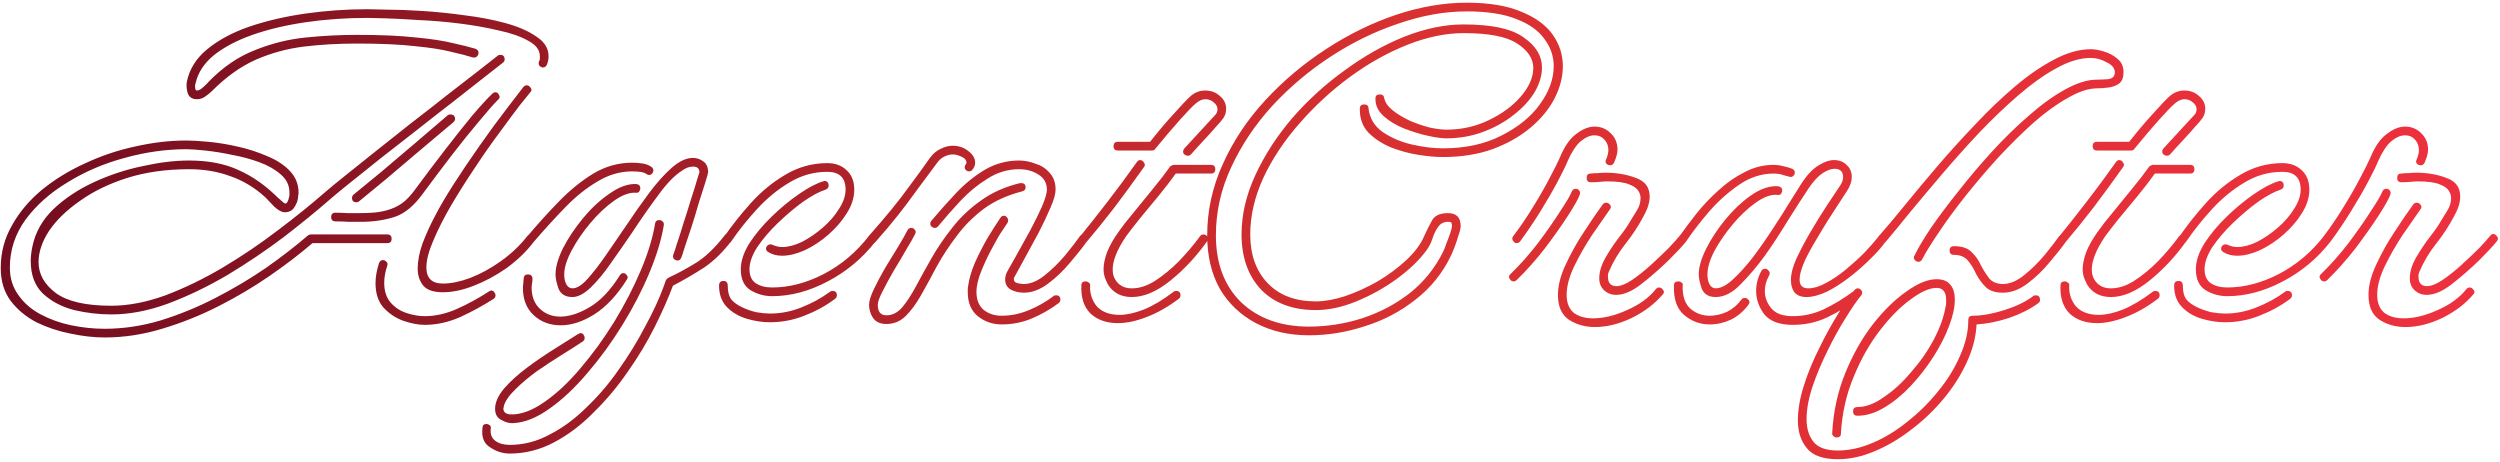 <svg width="736" height="136" viewBox="0 0 736 136" fill="none" xmlns="http://www.w3.org/2000/svg">
<path d="M57.944 29.208C56.579 29.208 55.683 28.611 55.256 27.416C54.915 26.221 54.829 25.112 55 24.088C55.768 20.333 57.773 17.133 61.016 14.488C64.344 11.757 68.483 9.539 73.432 7.832C78.467 6.125 83.971 4.845 89.944 3.992C95.917 3.139 102.019 2.712 108.248 2.712C109.101 2.712 110.979 2.755 113.88 2.84C116.781 2.84 120.237 2.968 124.248 3.224C128.344 3.48 132.525 3.907 136.792 4.504C141.059 5.016 145.069 5.784 148.824 6.808C152.579 7.832 155.608 9.155 157.912 10.776C160.301 12.312 161.496 14.232 161.496 16.536C161.496 17.475 161.325 18.328 160.984 19.096C160.728 19.608 160.344 19.864 159.832 19.864C159.491 19.864 159.149 19.693 158.808 19.352C158.552 19.011 158.509 18.584 158.68 18.072C158.851 17.816 158.936 17.56 158.936 17.304C158.936 17.048 158.936 16.792 158.936 16.536C158.936 14.744 157.827 13.251 155.608 12.056C153.389 10.776 150.488 9.752 146.904 8.984C143.32 8.131 139.48 7.448 135.384 6.936C131.288 6.424 127.32 6.083 123.48 5.912C119.64 5.656 116.312 5.485 113.496 5.4C110.765 5.315 109.016 5.272 108.248 5.272C101.848 5.272 95.747 5.699 89.944 6.552C84.141 7.405 78.936 8.643 74.328 10.264C69.72 11.885 65.923 13.891 62.936 16.28C60.035 18.669 58.243 21.443 57.56 24.6C57.56 24.685 57.517 24.813 57.432 24.984C57.432 25.155 57.432 25.325 57.432 25.496C57.432 26.264 57.603 26.648 57.944 26.648C58.541 26.648 59.181 26.307 59.864 25.624C60.632 24.941 61.187 24.387 61.528 23.96C65.709 19.693 70.232 16.621 75.096 14.744C79.96 12.781 84.952 11.544 90.072 11.032C95.192 10.52 100.184 10.264 105.048 10.264C112.131 10.264 117.933 10.52 122.456 11.032C126.979 11.459 130.605 12.013 133.336 12.696C136.067 13.293 138.285 13.848 139.992 14.36C140.589 14.616 140.888 15 140.888 15.512C140.888 15.939 140.717 16.323 140.376 16.664C140.035 16.92 139.651 17.005 139.224 16.92C137.603 16.408 135.469 15.853 132.824 15.256C130.179 14.573 126.637 14.019 122.2 13.592C117.763 13.08 112.045 12.824 105.048 12.824C99.587 12.824 94.381 13.123 89.432 13.72C84.568 14.317 79.875 15.597 75.352 17.56C70.915 19.523 66.605 22.595 62.424 26.776C61.827 27.373 61.144 27.928 60.376 28.44C59.693 28.952 58.883 29.208 57.944 29.208ZM30.808 99.352C27.651 99.352 24.28 98.968 20.696 98.2C17.197 97.517 13.869 96.408 10.712 94.872C7.64 93.251 5.123 91.16 3.16 88.6C1.197 85.955 0.216 82.712 0.216 78.872C0.216 74.349 1.325 70.168 3.544 66.328C5.677 62.488 8.579 59.032 12.248 55.96C16.003 52.888 20.227 50.285 24.92 48.152C29.613 45.933 34.52 44.269 39.64 43.16C44.845 41.965 49.923 41.368 54.872 41.368C56.493 41.368 58.669 41.496 61.4 41.752C64.131 42.008 66.989 42.477 69.976 43.16C73.048 43.843 75.949 44.781 78.68 45.976C81.411 47.085 83.629 48.536 85.336 50.328C87.043 52.12 87.896 54.253 87.896 56.728C87.896 57.069 87.853 57.411 87.768 57.752C87.768 58.008 87.725 58.349 87.64 58.776C87.555 59.373 87.213 60.141 86.616 61.08C86.019 62.019 85.08 62.488 83.8 62.488C82.947 62.488 81.923 61.933 80.728 60.824C79.619 59.629 78.765 58.733 78.168 58.136C75.011 55.235 71.555 53.144 67.8 51.864C64.131 50.499 60.077 49.816 55.64 49.816C48.984 49.816 42.925 50.669 37.464 52.376C32.088 54.083 27.437 56.344 23.512 59.16C19.587 61.891 16.557 64.835 14.424 67.992C12.376 71.149 11.352 74.221 11.352 77.208C11.352 80.707 13.059 83.736 16.472 86.296C19.885 88.771 25.304 90.008 32.728 90.008C37.763 90.008 43.096 88.984 48.728 86.936C54.36 84.803 59.992 82.072 65.624 78.744C71.341 75.331 76.76 71.661 81.88 67.736C87.085 63.811 91.736 60.056 95.832 56.472C97.112 55.363 99.032 53.784 101.592 51.736C104.237 49.603 107.224 47.213 110.552 44.568C113.965 41.837 117.464 39.064 121.048 36.248C124.717 33.432 128.216 30.701 131.544 28.056C134.957 25.411 137.987 23.064 140.632 21.016C143.277 18.968 145.24 17.432 146.52 16.408C146.691 16.237 146.947 16.152 147.288 16.152C148.141 16.152 148.568 16.621 148.568 17.56C148.568 17.901 148.397 18.2 148.056 18.456C146.776 19.48 144.813 21.016 142.168 23.064C139.608 25.112 136.621 27.459 133.208 30.104C129.88 32.664 126.381 35.395 122.712 38.296C119.128 41.112 115.629 43.843 112.216 46.488C108.888 49.133 105.901 51.523 103.256 53.656C100.696 55.704 98.776 57.283 97.496 58.392C93.4 61.976 88.749 65.773 83.544 69.784C78.339 73.709 72.835 77.421 67.032 80.92C61.229 84.333 55.384 87.149 49.496 89.368C43.693 91.501 38.104 92.568 32.728 92.568C29.144 92.568 25.517 92.141 21.848 91.288C18.179 90.349 15.107 88.728 12.632 86.424C10.243 84.12 9.048 80.92 9.048 76.824C9.048 76.141 9.091 75.459 9.176 74.776C9.261 74.008 9.389 73.24 9.56 72.472C10.413 68.376 12.461 64.749 15.704 61.592C19.032 58.435 23 55.789 27.608 53.656C32.216 51.523 36.995 49.944 41.944 48.92C46.893 47.811 51.459 47.256 55.64 47.256C61.357 47.256 66.221 48.195 70.232 50.072C74.328 51.864 78.253 54.637 82.008 58.392C82.264 58.563 82.563 58.819 82.904 59.16C83.245 59.501 83.587 59.757 83.928 59.928C84.44 59.928 84.824 59.331 85.08 58.136C85.165 57.88 85.208 57.624 85.208 57.368C85.208 57.112 85.208 56.856 85.208 56.6C85.208 54.552 84.355 52.803 82.648 51.352C81.027 49.901 78.936 48.707 76.376 47.768C73.816 46.829 71.128 46.104 68.312 45.592C65.496 44.995 62.851 44.568 60.376 44.312C57.987 44.056 56.152 43.928 54.872 43.928C48.899 43.928 42.84 44.781 36.696 46.488C30.637 48.109 25.048 50.499 19.928 53.656C14.808 56.728 10.669 60.397 7.512 64.664C4.44 68.931 2.904 73.624 2.904 78.744C2.904 81.901 3.757 84.632 5.464 86.936C7.085 89.24 9.261 91.117 11.992 92.568C14.723 94.019 17.709 95.085 20.952 95.768C24.28 96.451 27.565 96.792 30.808 96.792C36.269 96.792 41.731 95.981 47.192 94.36C52.739 92.653 58.157 90.435 63.448 87.704C68.739 84.973 73.688 82.029 78.296 78.872C82.904 75.629 87.043 72.429 90.712 69.272C90.712 69.272 90.797 69.229 90.968 69.144C91.224 69.059 91.395 69.016 91.48 69.016H114.008C114.861 69.016 115.288 69.443 115.288 70.296C115.288 71.149 114.861 71.576 114.008 71.576H91.992C88.323 74.733 84.141 77.933 79.448 81.176C74.755 84.419 69.72 87.405 64.344 90.136C58.968 92.867 53.421 95.085 47.704 96.792C42.072 98.499 36.44 99.352 30.808 99.352ZM130.392 86.04C127.661 86.04 125.741 85.4 124.632 84.12C123.523 82.755 122.968 81.091 122.968 79.128C122.968 76.824 123.437 74.349 124.376 71.704C125.4 69.059 126.509 66.584 127.704 64.28C128.899 61.976 129.837 60.269 130.52 59.16C132.227 56.259 134.403 52.845 137.048 48.92C139.693 44.995 142.509 40.984 145.496 36.888C148.568 32.792 151.427 29.037 154.072 25.624C154.328 25.283 154.669 25.112 155.096 25.112C155.523 25.112 155.907 25.368 156.248 25.88C156.589 26.307 156.547 26.733 156.12 27.16C155.693 27.672 154.627 28.995 152.92 31.128C151.299 33.261 149.336 35.907 147.032 39.064C144.728 42.136 142.339 45.549 139.864 49.304C137.389 52.973 135.043 56.685 132.824 60.44C130.691 64.109 128.941 67.565 127.576 70.808C126.211 73.965 125.528 76.611 125.528 78.744C125.528 81.901 127.149 83.48 130.392 83.48C132.781 83.48 135.469 82.925 138.456 81.816C141.528 80.621 144.557 78.957 147.544 76.824C150.531 74.691 153.091 72.259 155.224 69.528C155.48 69.187 155.821 69.016 156.248 69.016C156.675 69.016 157.016 69.272 157.272 69.784C157.613 70.296 157.571 70.765 157.144 71.192C155.011 74.008 152.365 76.568 149.208 78.872C146.051 81.091 142.808 82.84 139.48 84.12C136.237 85.4 133.208 86.04 130.392 86.04ZM106.328 65.304C105.133 65.304 103.896 65.304 102.616 65.304C101.421 65.219 100.141 65.176 98.776 65.176C97.923 65.176 97.496 64.749 97.496 63.896C97.496 63.043 97.923 62.616 98.776 62.616C99.885 62.616 101.037 62.659 102.232 62.744C103.427 62.744 104.621 62.744 105.816 62.744C107.096 62.744 108.376 62.701 109.656 62.616C111.021 62.531 112.344 62.317 113.624 61.976C115.331 61.549 116.867 60.867 118.232 59.928C119.597 58.989 121.005 57.496 122.456 55.448C125.357 51.523 128.259 47.683 131.16 43.928C134.061 40.173 136.707 36.845 139.096 33.944C141.571 31.043 143.533 28.909 144.984 27.544C145.24 27.288 145.539 27.16 145.88 27.16C146.307 27.16 146.648 27.416 146.904 27.928C147.245 28.44 147.16 28.909 146.648 29.336C145.283 30.701 143.405 32.835 141.016 35.736C138.627 38.552 135.981 41.837 133.08 45.592C130.264 49.261 127.405 53.059 124.504 56.984C121.859 60.653 119.043 62.957 116.056 63.896C113.069 64.835 109.827 65.304 106.328 65.304ZM104.92 59.544C104.067 59.544 103.64 59.117 103.64 58.264C103.64 57.837 103.811 57.496 104.152 57.24C106.115 55.619 108.717 53.485 111.96 50.84C115.203 48.109 118.573 45.251 122.072 42.264C125.656 39.192 128.899 36.419 131.8 33.944C131.971 33.773 132.227 33.688 132.568 33.688C133.507 33.688 133.976 34.157 133.976 35.096C133.976 35.352 133.805 35.651 133.464 35.992C130.563 38.467 127.32 41.197 123.736 44.184C120.237 47.171 116.867 50.029 113.624 52.76C110.381 55.405 107.736 57.581 105.688 59.288C105.517 59.459 105.261 59.544 104.92 59.544ZM125.016 95.64C123.224 95.64 121.176 95.256 118.872 94.488C116.653 93.72 114.691 92.44 112.984 90.648C111.363 88.856 110.552 86.424 110.552 83.352C110.552 82.413 110.637 81.475 110.808 80.536C110.979 79.597 111.235 78.573 111.576 77.464C111.832 76.867 112.216 76.568 112.728 76.568C113.155 76.568 113.496 76.739 113.752 77.08C114.093 77.336 114.179 77.72 114.008 78.232C113.411 80.024 113.112 81.688 113.112 83.224C113.112 85.699 113.752 87.661 115.032 89.112C116.312 90.563 117.891 91.587 119.768 92.184C121.645 92.781 123.395 93.08 125.016 93.08C128.173 93.08 131.373 92.355 134.616 90.904C137.859 89.453 140.973 87.747 143.96 85.784C144.301 85.613 144.515 85.528 144.6 85.528C145.027 85.528 145.325 85.699 145.496 86.04C145.752 86.296 145.88 86.595 145.88 86.936C145.88 87.363 145.709 87.704 145.368 87.96C142.296 89.923 139.011 91.715 135.512 93.336C132.013 94.872 128.515 95.64 125.016 95.64ZM168.538 87.448C166.49 87.448 165.125 86.637 164.442 85.016C163.845 83.309 163.546 81.901 163.546 80.792C163.546 78.659 164.271 76.099 165.722 73.112C167.258 70.125 169.221 67.181 171.61 64.28C173.999 61.379 176.559 58.989 179.29 57.112C182.021 55.149 184.581 54.168 186.97 54.168C187.994 54.168 188.506 54.595 188.506 55.448C188.506 55.789 188.378 56.131 188.122 56.472C187.866 56.728 187.525 56.813 187.098 56.728C185.221 56.643 183.087 57.453 180.698 59.16C178.309 60.867 176.005 63.043 173.786 65.688C171.567 68.333 169.733 71.021 168.282 73.752C166.831 76.483 166.106 78.829 166.106 80.792C166.106 81.987 166.319 82.968 166.746 83.736C167.173 84.504 167.77 84.888 168.538 84.888C169.818 84.888 171.269 83.992 172.89 82.2C174.511 80.408 176.303 78.104 178.266 75.288C180.229 72.387 182.277 69.4 184.41 66.328C186.629 63 188.847 59.843 191.066 56.856C193.37 53.784 195.589 51.309 197.722 49.432C199.941 47.469 202.031 46.488 203.994 46.488C205.103 46.488 206.127 46.829 207.066 47.512C208.005 48.195 208.474 49.261 208.474 50.712C208.474 50.883 208.218 51.821 207.706 53.528C207.194 55.149 206.554 57.155 205.786 59.544C205.103 61.933 204.378 64.323 203.61 66.712C202.842 69.016 202.159 71.064 201.562 72.856C201.05 74.563 200.709 75.587 200.538 75.928C200.282 76.44 199.941 76.696 199.514 76.696C199.087 76.696 198.703 76.525 198.362 76.184C198.106 75.843 198.063 75.416 198.234 74.904C198.405 74.563 198.746 73.539 199.258 71.832C199.855 70.125 200.495 68.12 201.178 65.816C201.946 63.512 202.671 61.208 203.354 58.904C204.122 56.6 204.719 54.68 205.146 53.144C205.658 51.608 205.914 50.797 205.914 50.712C205.914 49.603 205.274 49.048 203.994 49.048C202.885 49.048 201.775 49.475 200.666 50.328C198.533 51.693 196.229 54.083 193.754 57.496C191.279 60.824 188.805 64.365 186.33 68.12C184.197 71.277 182.063 74.349 179.93 77.336C177.882 80.323 175.877 82.755 173.914 84.632C171.951 86.509 170.159 87.448 168.538 87.448ZM155.866 71.832C155.439 71.832 155.098 71.661 154.842 71.32C154.586 70.893 154.629 70.424 154.97 69.912C158.127 66.157 161.327 62.616 164.57 59.288C167.813 55.96 171.183 53.229 174.682 51.096C178.266 48.963 182.063 47.896 186.074 47.896C187.269 47.896 188.335 47.981 189.274 48.152C190.298 48.323 191.151 48.664 191.834 49.176C192.175 49.432 192.346 49.773 192.346 50.2C192.346 50.627 192.133 51.011 191.706 51.352C191.279 51.608 190.81 51.565 190.298 51.224C189.701 50.712 188.293 50.456 186.074 50.456C182.575 50.456 179.205 51.437 175.962 53.4C172.719 55.277 169.562 57.795 166.49 60.952C163.418 64.109 160.303 67.523 157.146 71.192C156.805 71.619 156.378 71.832 155.866 71.832ZM151.13 124.568C150.021 124.653 148.869 124.355 147.674 123.672C146.394 123.075 145.754 121.965 145.754 120.344C145.754 118.467 146.65 116.461 148.442 114.328C150.234 112.28 152.495 110.232 155.226 108.184C157.871 106.221 160.559 104.387 163.29 102.68C166.021 100.973 168.325 99.523 170.202 98.328C170.543 98.157 170.757 98.072 170.842 98.072C171.269 98.072 171.567 98.2 171.738 98.456C171.994 98.797 172.122 99.139 172.122 99.48C172.122 99.907 171.951 100.248 171.61 100.504C170.074 101.528 168.069 102.808 165.594 104.344C163.119 105.88 160.645 107.501 158.17 109.208C155.695 111 153.562 112.792 151.77 114.584C149.893 116.376 148.741 118.04 148.314 119.576C148.314 119.661 148.314 119.747 148.314 119.832C148.229 120.003 148.186 120.131 148.186 120.216C148.186 121.411 148.997 122.008 150.618 122.008C153.605 122.008 156.847 120.771 160.346 118.296C163.93 115.821 167.471 112.493 170.97 108.312C174.469 104.216 177.754 99.693 180.826 94.744C183.898 89.709 186.501 84.675 188.634 79.64C190.767 74.605 192.175 69.997 192.858 65.816C192.943 65.133 193.37 64.792 194.138 64.792C194.479 64.792 194.778 64.92 195.034 65.176C195.375 65.432 195.503 65.816 195.418 66.328C194.735 70.509 193.327 75.16 191.194 80.28C189.061 85.4 186.415 90.52 183.258 95.64C180.101 100.76 176.687 105.453 173.018 109.72C169.349 114.072 165.637 117.571 161.882 120.216C158.127 122.947 154.543 124.397 151.13 124.568ZM150.106 133.528C148.058 133.528 146.138 132.931 144.346 131.736C142.469 130.627 141.701 128.707 142.042 125.976C142.042 125.208 142.426 124.824 143.194 124.824C143.535 124.824 143.877 124.952 144.218 125.208C144.474 125.464 144.559 125.805 144.474 126.232C144.303 127.853 144.773 129.048 145.882 129.816C146.906 130.584 148.314 130.968 150.106 130.968C154.202 130.968 158.127 129.944 161.882 127.896C165.722 125.933 169.349 123.245 172.762 119.832C176.261 116.504 179.418 112.792 182.234 108.696C185.135 104.6 187.695 100.419 189.914 96.152C192.218 91.971 194.053 88.003 195.418 84.248C195.759 83.309 195.973 82.712 196.058 82.456C196.229 82.115 196.783 81.731 197.722 81.304C199.599 80.451 201.946 79.171 204.762 77.464C207.578 75.757 210.479 72.984 213.466 69.144C213.722 68.803 214.063 68.632 214.49 68.632C214.917 68.632 215.258 68.888 215.514 69.4C215.855 69.827 215.855 70.253 215.514 70.68C212.954 74.093 210.223 76.781 207.322 78.744C204.421 80.621 201.349 82.413 198.106 84.12C196.741 87.789 194.949 91.843 192.73 96.28C190.511 100.717 187.866 105.112 184.794 109.464C181.807 113.816 178.479 117.784 174.81 121.368C171.226 125.037 167.343 127.981 163.162 130.2C158.981 132.419 154.629 133.528 150.106 133.528ZM165.082 95.768C161.925 95.768 159.279 94.787 157.146 92.824C155.013 90.861 153.946 88.173 153.946 84.76C153.946 84.333 153.989 83.864 154.074 83.352C154.074 82.84 154.117 82.328 154.202 81.816C154.287 81.133 154.671 80.792 155.354 80.792C156.293 80.792 156.762 81.219 156.762 82.072C156.762 82.499 156.719 82.968 156.634 83.48C156.549 83.907 156.506 84.291 156.506 84.632C156.506 87.277 157.317 89.368 158.938 90.904C160.559 92.44 162.565 93.208 164.954 93.208C167.599 93.208 170.501 92.269 173.658 90.392C176.815 88.515 179.759 85.4 182.49 81.048C182.746 80.621 183.087 80.408 183.514 80.408C183.941 80.408 184.282 80.621 184.538 81.048C184.879 81.389 184.879 81.816 184.538 82.328C181.637 86.936 178.437 90.349 174.938 92.568C171.525 94.701 168.239 95.768 165.082 95.768ZM230.25 75.288C228.714 75.288 227.391 74.947 226.282 74.264C225.77 74.008 225.514 73.667 225.514 73.24C225.514 72.813 225.685 72.472 226.026 72.216C226.453 71.875 226.922 71.832 227.434 72.088C228.458 72.515 229.397 72.728 230.25 72.728C232.042 72.728 234.005 72.216 236.138 71.192C238.271 70.083 240.319 68.675 242.282 66.968C244.245 65.261 245.823 63.427 247.018 61.464C248.298 59.501 248.938 57.624 248.938 55.832C248.938 52.333 247.146 50.584 243.562 50.584C239.551 50.584 235.797 51.651 232.298 53.784C228.885 55.832 225.727 58.435 222.826 61.592C220.01 64.664 217.493 67.821 215.274 71.064C215.018 71.491 214.677 71.704 214.25 71.704C213.823 71.704 213.482 71.491 213.226 71.064C212.885 70.637 212.885 70.168 213.226 69.656C215.445 66.413 218.047 63.128 221.034 59.8C224.021 56.472 227.391 53.699 231.146 51.48C234.986 49.176 239.125 48.024 243.562 48.024C245.866 48.024 247.743 48.707 249.194 50.072C250.73 51.437 251.498 53.357 251.498 55.832C251.498 58.136 250.773 60.44 249.322 62.744C247.957 64.963 246.165 67.053 243.946 69.016C241.813 70.893 239.509 72.429 237.034 73.624C234.559 74.733 232.298 75.288 230.25 75.288ZM227.306 87.192C225.002 87.192 222.869 86.595 220.906 85.4C219.029 84.205 218.09 82.157 218.09 79.256C218.09 76.867 218.943 74.307 220.65 71.576C222.442 68.845 224.618 66.243 227.178 63.768C229.823 61.208 232.511 58.989 235.242 57.112C237.973 55.235 240.319 53.997 242.282 53.4C242.367 53.4 242.41 53.4 242.41 53.4C242.495 53.315 242.581 53.272 242.666 53.272C243.519 53.272 243.946 53.741 243.946 54.68C243.946 55.192 243.647 55.576 243.05 55.832C241.173 56.429 238.954 57.624 236.394 59.416C233.919 61.208 231.445 63.299 228.97 65.688C226.581 67.992 224.575 70.339 222.954 72.728C221.418 75.117 220.65 77.293 220.65 79.256C220.65 81.133 221.247 82.499 222.442 83.352C223.722 84.205 225.343 84.632 227.306 84.632C232.341 84.632 237.418 83.309 242.538 80.664C247.743 77.933 252.181 74.179 255.85 69.4C256.106 69.059 256.405 68.888 256.746 68.888C257.258 68.888 257.642 69.144 257.898 69.656C258.239 70.083 258.197 70.552 257.77 71.064C253.93 76.013 249.237 79.939 243.69 82.84C238.229 85.741 232.767 87.192 227.306 87.192ZM226.666 94.872C224.447 94.872 222.186 94.531 219.882 93.848C217.578 93.165 215.658 92.056 214.122 90.52C212.501 88.899 211.69 86.765 211.69 84.12C211.69 83.181 212.117 82.712 212.97 82.712C213.823 82.712 214.25 83.181 214.25 84.12C214.25 85.741 214.549 87.021 215.146 87.96C215.829 88.899 216.981 89.752 218.602 90.52C219.882 91.117 221.247 91.587 222.698 91.928C224.234 92.184 225.557 92.312 226.666 92.312C229.823 92.312 232.895 91.715 235.882 90.52C238.954 89.325 241.77 87.789 244.33 85.912C244.501 85.741 244.757 85.656 245.098 85.656C245.951 85.656 246.378 86.083 246.378 86.936C246.378 87.363 246.207 87.704 245.866 87.96C243.135 90.008 240.106 91.672 236.778 92.952C233.535 94.232 230.165 94.872 226.666 94.872ZM256.75 71.704C256.323 71.704 255.982 71.448 255.726 70.936C255.385 70.424 255.385 69.955 255.726 69.528C258.371 66.541 260.633 63.896 262.51 61.592C264.473 59.203 266.307 56.813 268.014 54.424C269.806 52.035 271.726 49.389 273.774 46.488C274.713 45.208 275.779 44.312 276.974 43.8C278.169 43.203 279.321 42.904 280.43 42.904C282.222 42.904 283.758 43.416 285.038 44.44C286.403 45.464 287.086 46.616 287.086 47.896C287.086 48.664 286.787 49.389 286.19 50.072C285.934 50.328 285.635 50.456 285.294 50.456C284.867 50.456 284.483 50.243 284.142 49.816C283.886 49.304 283.971 48.792 284.398 48.28C284.483 48.195 284.526 48.024 284.526 47.768C284.526 47.512 284.398 47.213 284.142 46.872C283.886 46.531 283.289 46.189 282.35 45.848C281.753 45.592 281.113 45.464 280.43 45.464C279.662 45.464 278.851 45.677 277.998 46.104C277.23 46.445 276.505 47.085 275.822 48.024C273.689 50.925 271.726 53.571 269.934 55.96C268.227 58.349 266.435 60.739 264.558 63.128C262.681 65.517 260.419 68.205 257.774 71.192C257.518 71.533 257.177 71.704 256.75 71.704ZM301.422 86.168C300.057 86.168 298.777 85.869 297.582 85.272C296.473 84.589 295.918 83.608 295.918 82.328C295.918 81.475 296.131 80.664 296.558 79.896C297.155 78.787 298.094 77.123 299.374 74.904C300.654 72.6 301.977 70.211 303.342 67.736C304.707 65.176 305.859 62.829 306.798 60.696C307.737 58.477 308.206 56.856 308.206 55.832C308.206 53.869 307.353 52.376 305.646 51.352C304.025 50.328 302.147 49.816 300.014 49.816C296.686 49.816 293.571 50.755 290.67 52.632C287.769 54.424 285.123 56.6 282.734 59.16C280.345 61.72 278.169 64.195 276.206 66.584C275.95 66.925 275.609 67.096 275.182 67.096C274.755 67.096 274.371 66.883 274.03 66.456C273.774 65.944 273.817 65.475 274.158 65.048C276.377 62.403 278.766 59.715 281.326 56.984C283.886 54.253 286.702 51.949 289.774 50.072C292.931 48.195 296.345 47.256 300.014 47.256C301.55 47.256 303.129 47.555 304.75 48.152C306.457 48.664 307.865 49.56 308.974 50.84C310.169 52.12 310.766 53.784 310.766 55.832C310.766 57.112 310.254 58.904 309.23 61.208C308.291 63.427 307.139 65.859 305.774 68.504C304.409 71.064 303.086 73.496 301.806 75.8C300.526 78.104 299.545 79.896 298.862 81.176C298.606 81.517 298.478 81.859 298.478 82.2C298.478 82.797 298.819 83.181 299.502 83.352C300.185 83.523 300.825 83.608 301.422 83.608C303.385 83.608 305.433 82.755 307.566 81.048C309.699 79.341 311.705 77.379 313.582 75.16C315.459 72.856 316.91 70.979 317.934 69.528C318.19 69.187 318.489 69.016 318.83 69.016C319.257 69.016 319.641 69.229 319.982 69.656C320.409 70.083 320.409 70.552 319.982 71.064C318.787 72.771 317.166 74.819 315.118 77.208C313.155 79.597 310.979 81.688 308.59 83.48C306.201 85.272 303.811 86.168 301.422 86.168ZM260.974 95.384C259.182 95.384 257.859 94.787 257.006 93.592C256.238 92.397 255.854 91.117 255.854 89.752C255.854 88.643 256.323 87.107 257.262 85.144C258.201 83.181 259.31 81.091 260.59 78.872C261.955 76.653 263.235 74.563 264.43 72.6C265.625 70.637 266.521 69.059 267.118 67.864C267.374 67.352 267.758 67.096 268.27 67.096C268.697 67.096 269.038 67.267 269.294 67.608C269.635 67.949 269.678 68.376 269.422 68.888C268.91 69.912 268.057 71.405 266.862 73.368C265.753 75.331 264.515 77.421 263.15 79.64C261.87 81.859 260.761 83.907 259.822 85.784C258.883 87.576 258.414 88.899 258.414 89.752C258.414 91.8 259.267 92.824 260.974 92.824C262.681 92.824 264.217 92.056 265.582 90.52C266.947 88.899 268.313 86.808 269.678 84.248C271.043 81.688 272.579 78.915 274.286 75.928C275.993 72.941 277.998 69.997 280.302 67.096C282.606 64.109 285.379 61.464 288.622 59.16C291.865 56.771 295.747 55.021 300.27 53.912H300.654C301.507 53.912 301.934 54.339 301.934 55.192C301.934 55.789 301.593 56.173 300.91 56.344C296.558 57.453 292.803 59.16 289.646 61.464C286.574 63.768 283.929 66.413 281.71 69.4C279.491 72.301 277.529 75.288 275.822 78.36C274.201 81.432 272.665 84.248 271.214 86.808C269.763 89.368 268.227 91.459 266.606 93.08C264.985 94.616 263.107 95.384 260.974 95.384ZM294.894 95.512C292.249 95.512 289.902 94.701 287.854 93.08C285.891 91.459 284.91 89.112 284.91 86.04C284.91 85.699 284.91 85.4 284.91 85.144C284.91 84.803 284.953 84.461 285.038 84.12C285.294 82.157 285.934 79.939 286.958 77.464C288.067 74.989 289.305 72.557 290.67 70.168C292.121 67.779 293.401 65.773 294.51 64.152C294.766 63.725 295.107 63.512 295.534 63.512C295.961 63.512 296.302 63.725 296.558 64.152C296.899 64.579 296.899 65.091 296.558 65.688C296.558 65.688 296.131 66.328 295.278 67.608C294.425 68.803 293.486 70.381 292.462 72.344C291.182 74.648 290.03 77.037 289.006 79.512C287.982 81.987 287.47 84.12 287.47 85.912C287.47 88.216 288.153 89.965 289.518 91.16C290.969 92.355 292.761 92.952 294.894 92.952C297.625 92.952 300.313 92.397 302.958 91.288C305.603 90.179 307.993 88.813 310.126 87.192C310.297 87.021 310.553 86.936 310.894 86.936C311.747 86.936 312.174 87.363 312.174 88.216C312.174 88.643 312.003 88.984 311.662 89.24C309.273 91.032 306.67 92.525 303.854 93.72C301.038 94.915 298.051 95.512 294.894 95.512ZM349.72 45.848C349.208 45.848 348.781 45.635 348.44 45.208C348.184 44.696 348.269 44.184 348.696 43.672L357.784 33.816C358.211 33.389 358.424 32.835 358.424 32.152C358.424 31.384 358.04 30.701 357.272 30.104C356.589 29.507 355.779 29.208 354.84 29.208C353.987 29.208 353.091 29.592 352.152 30.36C351.128 31.213 349.549 32.835 347.416 35.224C345.283 37.613 342.851 40.472 340.12 43.8C340.12 43.885 339.992 44.013 339.736 44.184C339.48 44.269 339.309 44.312 339.224 44.312H329.112C328.259 44.312 327.832 43.885 327.832 43.032C327.832 42.179 328.259 41.752 329.112 41.752H338.584C341.144 38.509 343.491 35.736 345.624 33.432C347.757 31.043 349.336 29.379 350.36 28.44C351.64 27.245 353.133 26.648 354.84 26.648C356.547 26.648 357.997 27.203 359.192 28.312C360.387 29.336 360.984 30.573 360.984 32.024C360.984 33.304 360.557 34.413 359.704 35.352C359.533 35.608 358.936 36.291 357.912 37.4C356.973 38.509 355.821 39.789 354.456 41.24C353.091 42.691 351.811 44.099 350.616 45.464C350.36 45.72 350.061 45.848 349.72 45.848ZM318.872 71.576C318.104 71.576 317.72 71.192 317.72 70.424C317.72 70.168 317.933 69.741 318.36 69.144C320.579 66.413 323.139 63.171 326.04 59.416C328.941 55.661 331.843 51.736 334.744 47.64C335 47.299 335.299 47.128 335.64 47.128C336.152 47.128 336.536 47.384 336.792 47.896C337.133 48.323 337.133 48.749 336.792 49.176C333.891 53.272 330.989 57.24 328.088 61.08C325.187 64.835 322.499 68.163 320.024 71.064C319.683 71.405 319.299 71.576 318.872 71.576ZM333.208 87.448C330.051 87.448 327.704 86.211 326.168 83.736C325.827 83.053 325.528 82.371 325.272 81.688C325.016 80.92 324.888 80.109 324.888 79.256C324.888 77.805 325.229 76.141 325.912 74.264C326.68 72.301 327.875 70.211 329.496 67.992C330.435 66.627 331.8 64.877 333.592 62.744C335.384 60.525 337.261 58.221 339.224 55.832C341.272 53.357 343.021 51.096 344.472 49.048C344.472 48.963 344.6 48.877 344.856 48.792C345.197 48.621 345.411 48.536 345.496 48.536H356.504C357.357 48.536 357.784 48.963 357.784 49.816C357.784 50.669 357.357 51.096 356.504 51.096H346.136C344.685 53.144 342.979 55.363 341.016 57.752C339.139 60.056 337.304 62.275 335.512 64.408C333.805 66.541 332.483 68.248 331.544 69.528C330.093 71.661 329.069 73.539 328.472 75.16C327.875 76.696 327.576 78.061 327.576 79.256C327.576 80.536 327.832 81.56 328.344 82.328C329.368 84.035 330.989 84.888 333.208 84.888C335.427 84.888 337.688 84.163 339.992 82.712C342.381 81.176 344.728 79.256 347.032 76.952C349.336 74.563 351.427 72.088 353.304 69.528C353.56 69.187 353.901 69.016 354.328 69.016C354.755 69.016 355.139 69.229 355.48 69.656C355.821 70.083 355.779 70.552 355.352 71.064C352.195 75.501 348.611 79.341 344.6 82.584C340.589 85.827 336.792 87.448 333.208 87.448ZM329.112 95.128C325.784 95.128 323.096 94.189 321.048 92.312C319.085 90.349 318.189 87.576 318.36 83.992C318.36 83.224 318.787 82.84 319.64 82.84C319.981 82.84 320.28 82.968 320.536 83.224C320.877 83.395 321.005 83.693 320.92 84.12C320.835 86.509 321.517 88.557 322.968 90.264C324.504 91.885 326.723 92.696 329.624 92.696C331.672 92.696 334.019 92.184 336.664 91.16C339.395 90.051 342.339 88.301 345.496 85.912C345.667 85.741 345.923 85.656 346.264 85.656C347.117 85.656 347.544 86.083 347.544 86.936C347.544 87.363 347.373 87.704 347.032 87.96C343.875 90.349 340.717 92.141 337.56 93.336C334.488 94.531 331.672 95.128 329.112 95.128ZM385.351 98.712C379.463 98.712 374.258 97.517 369.735 95.128C365.212 92.739 361.671 89.368 359.111 85.016C356.636 80.579 355.399 75.331 355.399 69.272C355.399 62.019 356.935 55.021 360.007 48.28C363.079 41.453 367.26 35.181 372.551 29.464C377.842 23.747 383.772 18.755 390.343 14.488C396.999 10.136 403.868 6.765 410.951 4.376C418.119 1.987 425.074 0.792 431.815 0.792C438.386 0.792 443.762 1.688 447.943 3.48C452.124 5.187 455.196 7.448 457.159 10.264C459.122 13.08 460.103 16.152 460.103 19.48C460.103 22.637 459.292 25.795 457.671 28.952C456.05 32.109 453.66 35.011 450.503 37.656C447.431 40.216 443.719 42.307 439.367 43.928C435.015 45.464 430.151 46.232 424.775 46.232C422.727 46.232 420.338 46.019 417.607 45.592C414.876 45.165 412.188 44.44 409.543 43.416C406.898 42.307 404.679 40.856 402.887 39.064C401.18 37.272 400.327 34.968 400.327 32.152V32.024C400.327 31.171 400.754 30.744 401.607 30.744C402.46 30.744 402.887 31.128 402.887 31.896C403.228 34.797 404.594 37.101 406.983 38.808C409.458 40.515 412.316 41.752 415.559 42.52C418.887 43.288 421.959 43.672 424.775 43.672C431.346 43.672 437.063 42.435 441.927 39.96C446.876 37.485 450.674 34.413 453.319 30.744C456.05 26.989 457.415 23.235 457.415 19.48C457.415 16.579 456.519 13.933 454.727 11.544C453.02 9.069 450.29 7.107 446.535 5.656C442.78 4.12 437.874 3.352 431.815 3.352C425.33 3.352 418.631 4.547 411.719 6.936C404.807 9.24 398.151 12.483 391.751 16.664C385.351 20.845 379.591 25.709 374.471 31.256C369.436 36.803 365.426 42.819 362.439 49.304C359.452 55.704 357.959 62.36 357.959 69.272C357.959 77.549 360.434 84.12 365.383 88.984C370.418 93.763 377.074 96.152 385.351 96.152C390.642 96.152 395.847 95.341 400.967 93.72C406.172 92.013 410.866 89.539 415.047 86.296C419.228 82.968 422.514 78.872 424.903 74.008C425.159 73.496 425.458 72.728 425.799 71.704C426.226 70.68 426.61 69.656 426.951 68.632C427.292 67.608 427.463 66.925 427.463 66.584C427.463 66.157 427.42 65.901 427.335 65.816C427.335 65.645 427.335 65.56 427.335 65.56C427.164 65.389 426.823 65.304 426.311 65.304C425.031 65.304 424.05 65.816 423.367 66.84C422.684 67.779 422.13 68.931 421.703 70.296C421.276 71.576 420.679 72.728 419.911 73.752C417.778 76.653 414.834 79.469 411.079 82.2C407.41 84.845 403.484 87.021 399.303 88.728C395.122 90.435 391.154 91.288 387.399 91.288C380.572 91.288 375.196 89.283 371.271 85.272C367.431 81.176 365.511 75.757 365.511 69.016C365.511 63.213 366.876 57.368 369.607 51.48C372.338 45.592 375.964 40.003 380.487 34.712C385.095 29.421 390.258 24.728 395.975 20.632C401.692 16.451 407.538 13.165 413.511 10.776C419.57 8.387 425.372 7.192 430.919 7.192C439.196 7.192 445.084 8.472 448.583 11.032C452.167 13.507 453.959 16.451 453.959 19.864C453.959 22.253 453.234 24.685 451.783 27.16C450.332 29.549 448.284 31.768 445.639 33.816C443.079 35.864 440.092 37.528 436.679 38.808C433.266 40.088 429.639 40.728 425.799 40.728C424.434 40.728 422.599 40.472 420.295 39.96C417.991 39.448 415.644 38.723 413.255 37.784C410.951 36.845 408.988 35.651 407.367 34.2C405.746 32.749 404.935 31.085 404.935 29.208V28.952C404.935 28.184 405.362 27.8 406.215 27.8C406.983 27.8 407.41 28.141 407.495 28.824C407.751 30.104 408.562 31.299 409.927 32.408C411.292 33.517 412.956 34.541 414.919 35.48C416.882 36.333 418.844 37.016 420.807 37.528C422.77 37.955 424.434 38.168 425.799 38.168C430.322 38.168 434.503 37.229 438.343 35.352C442.268 33.475 445.426 31.128 447.815 28.312C450.204 25.496 451.399 22.723 451.399 19.992C451.399 17.261 449.82 14.872 446.663 12.824C443.591 10.776 438.343 9.752 430.919 9.752C425.628 9.752 420.082 10.904 414.279 13.208C408.476 15.512 402.844 18.669 397.383 22.68C391.922 26.691 386.972 31.256 382.535 36.376C378.098 41.411 374.556 46.744 371.911 52.376C369.351 58.008 368.071 63.555 368.071 69.016C368.071 74.989 369.778 79.768 373.191 83.352C376.604 86.936 381.34 88.728 387.399 88.728C389.959 88.728 392.818 88.216 395.975 87.192C399.218 86.083 402.418 84.632 405.575 82.84C408.732 80.963 411.548 78.872 414.023 76.568C416.498 74.264 418.247 71.917 419.271 69.528C420.039 67.821 420.807 66.285 421.575 64.92C422.343 63.469 423.922 62.744 426.311 62.744C428.786 62.744 430.023 64.024 430.023 66.584C430.023 67.181 429.81 68.077 429.383 69.272C429.042 70.467 428.658 71.619 428.231 72.728C427.804 73.837 427.463 74.648 427.207 75.16C424.732 80.365 421.234 84.717 416.711 88.216C412.274 91.715 407.324 94.317 401.863 96.024C396.402 97.816 390.898 98.712 385.351 98.712ZM446.5 71.576C446.073 71.576 445.732 71.363 445.476 70.936C445.135 70.509 445.135 70.04 445.476 69.528C447.439 66.968 449.359 64.152 451.236 61.08C453.199 57.923 454.863 55.021 456.228 52.376C457.679 49.645 458.66 47.683 459.172 46.488C460.537 43.16 462.159 40.813 464.036 39.448C465.913 37.997 467.705 37.272 469.412 37.272C471.289 37.272 472.868 37.912 474.148 39.192C475.513 40.472 476.196 42.093 476.196 44.056C476.196 45.08 475.855 46.36 475.172 47.896C474.916 48.408 474.532 48.664 474.02 48.664C473.593 48.664 473.209 48.493 472.868 48.152C472.612 47.811 472.612 47.384 472.868 46.872C473.295 45.848 473.508 44.952 473.508 44.184C473.508 42.989 473.124 41.965 472.356 41.112C471.588 40.259 470.607 39.832 469.412 39.832C468.132 39.832 466.767 40.429 465.316 41.624C463.951 42.819 462.671 44.781 461.476 47.512C460.964 48.792 459.983 50.797 458.532 53.528C457.081 56.259 455.375 59.203 453.412 62.36C451.449 65.517 449.487 68.419 447.524 71.064C447.268 71.405 446.927 71.576 446.5 71.576ZM475.812 86.808C474.703 86.808 473.764 86.552 472.996 86.04C471.545 85.101 470.82 83.736 470.82 81.944C470.82 80.067 471.417 78.061 472.612 75.928C473.892 73.709 475.257 71.661 476.708 69.784C478.244 67.821 479.311 66.285 479.908 65.176C480.591 64.067 481.273 62.957 481.956 61.848C482.639 60.739 482.98 59.544 482.98 58.264C482.98 57.581 482.767 56.899 482.34 56.216C481.913 55.448 481.017 54.808 479.652 54.296C478.287 53.699 476.111 53.4 473.124 53.4C472.527 53.4 471.844 53.443 471.076 53.528C470.308 53.613 469.455 53.656 468.516 53.656H468.388C467.535 53.656 467.108 53.229 467.108 52.376C467.108 51.523 467.492 51.096 468.26 51.096C468.943 51.011 469.668 50.968 470.436 50.968C471.204 50.883 471.929 50.84 472.612 50.84C475.94 50.84 478.927 51.352 481.572 52.376C484.303 53.315 485.668 55.149 485.668 57.88C485.668 59.587 485.071 61.507 483.876 63.64C482.34 66.541 480.548 69.272 478.5 71.832C476.537 74.307 474.916 77.037 473.636 80.024C473.551 80.28 473.465 80.536 473.38 80.792C473.38 81.048 473.38 81.304 473.38 81.56C473.38 82.669 473.721 83.437 474.404 83.864C474.831 84.12 475.3 84.248 475.812 84.248C477.092 84.248 478.628 83.651 480.42 82.456C482.297 81.176 484.175 79.683 486.052 77.976C488.015 76.184 489.764 74.52 491.3 72.984C492.836 71.363 493.903 70.168 494.5 69.4C494.756 69.059 495.055 68.888 495.396 68.888C495.823 68.888 496.207 69.144 496.548 69.656C496.889 70.083 496.847 70.552 496.42 71.064C495.481 72.259 493.732 74.136 491.172 76.696C488.612 79.171 485.967 81.475 483.236 83.608C480.505 85.741 478.031 86.808 475.812 86.808ZM445.604 82.84C445.092 82.84 444.708 82.584 444.452 82.072C444.111 81.56 444.196 81.091 444.708 80.664C447.524 77.933 450.212 74.904 452.772 71.576C455.332 68.163 457.508 65.048 459.3 62.232C461.177 59.416 462.329 57.453 462.756 56.344C463.012 55.832 463.396 55.576 463.908 55.576C464.335 55.576 464.676 55.747 464.932 56.088C465.188 56.429 465.231 56.856 465.06 57.368C464.633 58.563 463.481 60.611 461.604 63.512C459.727 66.413 457.465 69.613 454.82 73.112C452.175 76.525 449.401 79.64 446.5 82.456C446.244 82.712 445.945 82.84 445.604 82.84ZM469.54 96.28C466.639 96.28 464.079 95.555 461.86 94.104C459.727 92.653 458.66 90.221 458.66 86.808C458.66 84.077 459.428 81.091 460.964 77.848C462.5 74.52 464.292 71.32 466.34 68.248C468.388 65.091 470.223 62.403 471.844 60.184C472.1 59.843 472.441 59.672 472.868 59.672C473.295 59.672 473.679 59.885 474.02 60.312C474.361 60.739 474.319 61.208 473.892 61.72C472.441 63.768 470.692 66.285 468.644 69.272C466.681 72.259 464.932 75.331 463.396 78.488C461.945 81.56 461.22 84.333 461.22 86.808C461.22 89.112 461.903 90.861 463.268 92.056C464.719 93.165 466.639 93.72 469.028 93.72C472.1 93.72 475.428 92.909 479.012 91.288C482.681 89.667 485.497 87.619 487.46 85.144C487.716 84.803 488.057 84.632 488.484 84.632C488.911 84.632 489.295 84.888 489.636 85.4C489.977 85.827 489.935 86.253 489.508 86.68C487.204 89.411 484.175 91.715 480.42 93.592C476.665 95.384 473.039 96.28 469.54 96.28ZM505.103 87.448C503.055 87.448 501.69 86.637 501.007 85.016C500.41 83.309 500.111 81.901 500.111 80.792C500.111 78.659 500.836 76.141 502.287 73.24C503.738 70.339 505.615 67.48 507.919 64.664C510.223 61.848 512.698 59.501 515.343 57.624C517.988 55.747 520.506 54.808 522.895 54.808C524.09 54.808 524.687 55.235 524.687 56.088C524.687 56.429 524.559 56.771 524.303 57.112C524.047 57.368 523.706 57.453 523.279 57.368C521.402 57.197 519.268 57.965 516.879 59.672C514.575 61.293 512.314 63.427 510.095 66.072C507.962 68.632 506.17 71.235 504.719 73.88C503.354 76.525 502.671 78.829 502.671 80.792C502.671 81.987 502.884 82.968 503.311 83.736C503.738 84.504 504.335 84.888 505.103 84.888C506.554 84.888 508.218 84.035 510.095 82.328C512.058 80.536 514.063 78.317 516.111 75.672C518.159 72.941 520.122 70.125 521.999 67.224C523.962 64.237 525.668 61.549 527.119 59.16C528.655 56.685 529.807 54.851 530.575 53.656C532.196 51.267 533.818 49.603 535.439 48.664C537.06 47.64 538.554 47.128 539.919 47.128C541.455 47.128 542.692 47.597 543.631 48.536C544.655 49.475 545.167 50.669 545.167 52.12C545.167 53.4 544.698 54.765 543.759 56.216C543.076 57.24 541.967 58.947 540.431 61.336C538.895 63.64 537.316 66.157 535.695 68.888C534.074 71.533 532.708 73.965 531.599 76.184C530.404 78.744 529.807 80.792 529.807 82.328C529.807 84.035 530.66 84.888 532.367 84.888C533.903 84.888 535.61 84.376 537.487 83.352C539.45 82.328 541.412 81.005 543.375 79.384C545.338 77.763 547.172 76.099 548.879 74.392C550.586 72.6 551.994 70.979 553.103 69.528C553.359 69.187 553.658 69.016 553.999 69.016C554.511 69.016 554.895 69.272 555.151 69.784C555.492 70.211 555.492 70.637 555.151 71.064C554.042 72.685 552.506 74.435 550.543 76.312C548.666 78.189 546.618 79.981 544.399 81.688C542.18 83.395 539.962 84.803 537.743 85.912C535.524 86.936 533.562 87.448 531.855 87.448C530.234 87.448 529.039 86.979 528.271 86.04C527.588 85.101 527.247 83.907 527.247 82.456C527.247 80.664 527.759 78.616 528.783 76.312C529.892 73.923 531.258 71.32 532.879 68.504C534.586 65.603 536.25 62.915 537.871 60.44C539.578 57.88 540.858 55.96 541.711 54.68C542.308 53.827 542.607 52.973 542.607 52.12C542.607 50.499 541.754 49.688 540.047 49.688C539.108 49.688 537.956 50.115 536.591 50.968C535.311 51.821 533.988 53.229 532.623 55.192C530.746 58.008 528.655 61.251 526.351 64.92C524.132 68.589 521.871 72.045 519.567 75.288C517.263 78.445 514.874 81.261 512.399 83.736C510.01 86.211 507.578 87.448 505.103 87.448ZM495.375 71.704C494.948 71.704 494.607 71.491 494.351 71.064C494.01 70.637 494.01 70.168 494.351 69.656C495.802 67.608 497.466 65.389 499.343 63C501.306 60.525 503.482 58.221 505.871 56.088C508.26 53.869 510.82 52.077 513.551 50.712C516.282 49.261 519.14 48.536 522.127 48.536C523.066 48.536 524.004 48.664 524.943 48.92C525.882 49.091 526.778 49.347 527.631 49.688C528.143 49.944 528.399 50.328 528.399 50.84C528.399 51.181 528.228 51.523 527.887 51.864C527.546 52.12 527.119 52.163 526.607 51.992C526.607 51.992 526.479 51.949 526.223 51.864C525.967 51.779 525.626 51.693 525.199 51.608C524.772 51.437 524.303 51.309 523.791 51.224C523.279 51.139 522.724 51.096 522.127 51.096C518.628 51.096 515.3 52.163 512.143 54.296C508.986 56.429 506.042 59.032 503.311 62.104C500.666 65.176 498.362 68.163 496.399 71.064C496.143 71.491 495.802 71.704 495.375 71.704ZM527.759 95.64C523.919 95.64 521.146 94.616 519.439 92.568C517.818 90.435 517.007 88.131 517.007 85.656C517.007 83.608 517.519 81.645 518.543 79.768C518.799 79.341 519.183 79.128 519.695 79.128C520.122 79.128 520.463 79.341 520.719 79.768C521.06 80.109 521.103 80.536 520.847 81.048C519.994 82.584 519.567 84.12 519.567 85.656C519.567 87.533 520.207 89.24 521.487 90.776C522.767 92.312 524.858 93.08 527.759 93.08C531.002 93.08 534.074 92.397 536.975 91.032C539.962 89.581 542.778 87.875 545.423 85.912C545.594 85.741 545.85 85.656 546.191 85.656C547.044 85.656 547.471 86.083 547.471 86.936C547.471 87.363 547.3 87.704 546.959 87.96C544.228 90.008 541.284 91.8 538.127 93.336C534.97 94.872 531.514 95.64 527.759 95.64ZM503.311 95.512C500.495 95.512 497.978 94.573 495.759 92.696C493.626 90.819 492.644 87.917 492.815 83.992C492.815 83.224 493.242 82.84 494.095 82.84C494.436 82.84 494.778 82.968 495.119 83.224C495.375 83.395 495.46 83.693 495.375 84.12C495.29 87.192 496.058 89.453 497.679 90.904C499.3 92.269 501.178 92.952 503.311 92.952C505.018 92.952 506.724 92.568 508.431 91.8C510.138 90.947 511.546 89.752 512.655 88.216C512.911 87.875 513.252 87.704 513.679 87.704C514.106 87.704 514.49 87.917 514.831 88.344C515.172 88.771 515.13 89.24 514.703 89.752C513.338 91.629 511.631 93.08 509.583 94.104C507.535 95.043 505.444 95.512 503.311 95.512ZM564.749 77.08C564.408 77.08 564.066 76.909 563.725 76.568C563.384 76.141 563.341 75.715 563.597 75.288C564.621 73.155 566.242 70.424 568.461 67.096C570.765 63.768 573.453 60.184 576.525 56.344C579.597 52.419 582.882 48.536 586.381 44.696C589.965 40.771 593.592 37.229 597.261 34.072C600.93 30.829 604.472 28.269 607.885 26.392C611.384 24.429 614.541 23.448 617.357 23.448C618.125 23.448 619.192 23.405 620.557 23.32C621.922 23.149 622.605 22.467 622.605 21.272C622.605 20.077 621.794 19.096 620.173 18.328C618.637 17.475 617.101 17.048 615.565 17.048C612.408 17.048 608.994 18.072 605.325 20.12C601.741 22.083 598.029 24.728 594.189 28.056C590.349 31.384 586.509 35.053 582.669 39.064C578.914 43.075 575.288 47.128 571.789 51.224C568.376 55.235 565.218 58.989 562.317 62.488C559.501 65.987 557.112 68.888 555.149 71.192C554.893 71.533 554.552 71.704 554.125 71.704C553.698 71.704 553.357 71.448 553.101 70.936C552.76 70.424 552.76 69.955 553.101 69.528C555.234 67.139 557.752 64.152 560.653 60.568C563.64 56.899 566.882 53.016 570.381 48.92C573.965 44.739 577.677 40.643 581.517 36.632C585.357 32.536 589.24 28.824 593.165 25.496C597.09 22.168 600.93 19.523 604.685 17.56C608.525 15.512 612.152 14.488 615.565 14.488C616.589 14.488 617.826 14.701 619.277 15.128C620.813 15.555 622.178 16.28 623.373 17.304C624.568 18.243 625.165 19.565 625.165 21.272C625.165 22.808 624.738 23.917 623.885 24.6C623.032 25.197 622.008 25.581 620.813 25.752C619.618 25.923 618.466 26.008 617.357 26.008C614.882 26.008 612.024 26.947 608.781 28.824C605.538 30.616 602.168 33.048 598.669 36.12C595.256 39.192 591.8 42.605 588.301 46.36C584.888 50.115 581.688 53.869 578.701 57.624C575.714 61.379 573.112 64.92 570.893 68.248C568.674 71.491 567.01 74.179 565.901 76.312C565.645 76.824 565.261 77.08 564.749 77.08ZM589.709 86.168C587.405 86.168 585.698 85.613 584.589 84.504C583.48 83.395 582.541 82.115 581.773 80.664C581.09 79.128 580.28 77.805 579.341 76.696C578.402 75.587 577.037 75.032 575.245 75.032C574.392 75.032 573.965 74.605 573.965 73.752C573.965 72.899 574.392 72.472 575.245 72.472C577.549 72.472 579.256 73.027 580.365 74.136C581.56 75.245 582.498 76.568 583.181 78.104C583.949 79.555 584.76 80.835 585.613 81.944C586.552 83.053 587.917 83.608 589.709 83.608C591.672 83.608 593.72 82.755 595.853 81.048C597.986 79.341 599.992 77.379 601.869 75.16C603.746 72.856 605.197 70.979 606.221 69.528C606.477 69.187 606.776 69.016 607.117 69.016C607.544 69.016 607.928 69.229 608.269 69.656C608.696 70.083 608.696 70.552 608.269 71.064C607.074 72.771 605.453 74.819 603.405 77.208C601.442 79.597 599.266 81.688 596.877 83.48C594.488 85.272 592.098 86.168 589.709 86.168ZM540.685 128.792C540.344 128.792 540.045 128.664 539.789 128.408C539.448 128.152 539.32 127.811 539.405 127.384C539.746 121.155 541.026 115.309 543.245 109.848C545.464 104.387 548.194 99.565 551.437 95.384C554.68 91.288 557.965 88.088 561.293 85.784C564.621 83.395 567.565 82.2 570.125 82.2C572.002 82.2 573.368 82.755 574.221 83.864C575.074 84.888 575.501 86.339 575.501 88.216C575.501 90.435 574.946 92.995 573.837 95.896C572.728 98.883 571.192 101.912 569.229 104.984C567.266 108.056 565.048 110.915 562.573 113.56C560.098 116.205 557.496 118.339 554.765 119.96C552.12 121.581 549.474 122.392 546.829 122.392C545.976 122.392 545.549 121.965 545.549 121.112C545.549 120.259 545.976 119.832 546.829 119.832C549.304 119.832 551.906 118.851 554.637 116.888C557.453 115.011 560.141 112.536 562.701 109.464C565.346 106.477 567.565 103.277 569.357 99.864C571.149 96.451 572.301 93.208 572.813 90.136C572.898 89.795 572.941 89.496 572.941 89.24C572.941 88.899 572.941 88.6 572.941 88.344C572.941 85.955 572.002 84.76 570.125 84.76C568.077 84.76 565.56 85.869 562.573 88.088C559.586 90.221 556.6 93.208 553.613 97.048C550.541 100.973 547.938 105.539 545.805 110.744C543.586 115.949 542.306 121.581 541.965 127.64C541.965 128.408 541.538 128.792 540.685 128.792ZM541.069 135.192C536.717 135.192 533.688 134.125 531.981 131.992C530.189 129.859 529.293 127.128 529.293 123.8C529.293 120.643 529.89 117.187 531.085 113.432C532.28 109.677 533.816 105.965 535.693 102.296C537.485 98.627 539.32 95.299 541.197 92.312C543.074 89.24 544.696 86.893 546.061 85.272C546.317 85.016 546.616 84.888 546.957 84.888C547.384 84.888 547.768 85.144 548.109 85.656C548.365 86.083 548.28 86.552 547.853 87.064C546.658 88.515 545.165 90.691 543.373 93.592C541.581 96.408 539.832 99.565 538.125 103.064C536.333 106.648 534.84 110.189 533.645 113.688C532.45 117.272 531.853 120.515 531.853 123.416C531.853 126.147 532.536 128.365 533.901 130.072C535.266 131.779 537.656 132.632 541.069 132.632C544.397 132.632 547.853 131.864 551.437 130.328C555.021 128.792 558.477 126.659 561.805 123.928C565.133 121.283 568.12 118.296 570.765 114.968C573.41 111.725 575.501 108.312 577.037 104.728C578.658 101.144 579.469 97.645 579.469 94.232C579.469 93.379 579.896 92.952 580.749 92.952C583.48 92.952 586.594 92.397 590.093 91.288C593.592 90.179 596.408 88.813 598.541 87.192C598.712 87.021 598.968 86.936 599.309 86.936C600.162 86.936 600.589 87.405 600.589 88.344C600.589 88.685 600.418 88.984 600.077 89.24C597.773 90.947 594.914 92.397 591.501 93.592C588.088 94.701 584.888 95.341 581.901 95.512C581.73 99.096 580.792 102.765 579.085 106.52C577.378 110.275 575.117 113.859 572.301 117.272C569.485 120.685 566.328 123.715 562.829 126.36C559.33 129.091 555.746 131.224 552.077 132.76C548.322 134.381 544.653 135.192 541.069 135.192ZM637.97 45.848C637.458 45.848 637.031 45.635 636.69 45.208C636.434 44.696 636.519 44.184 636.946 43.672L646.034 33.816C646.461 33.389 646.674 32.835 646.674 32.152C646.674 31.384 646.29 30.701 645.522 30.104C644.839 29.507 644.029 29.208 643.09 29.208C642.237 29.208 641.341 29.592 640.402 30.36C639.378 31.213 637.799 32.835 635.666 35.224C633.533 37.613 631.101 40.472 628.37 43.8C628.37 43.885 628.242 44.013 627.986 44.184C627.73 44.269 627.559 44.312 627.474 44.312H617.362C616.509 44.312 616.082 43.885 616.082 43.032C616.082 42.179 616.509 41.752 617.362 41.752H626.834C629.394 38.509 631.741 35.736 633.874 33.432C636.007 31.043 637.586 29.379 638.61 28.44C639.89 27.245 641.383 26.648 643.09 26.648C644.797 26.648 646.247 27.203 647.442 28.312C648.637 29.336 649.234 30.573 649.234 32.024C649.234 33.304 648.807 34.413 647.954 35.352C647.783 35.608 647.186 36.291 646.162 37.4C645.223 38.509 644.071 39.789 642.706 41.24C641.341 42.691 640.061 44.099 638.866 45.464C638.61 45.72 638.311 45.848 637.97 45.848ZM607.122 71.576C606.354 71.576 605.97 71.192 605.97 70.424C605.97 70.168 606.183 69.741 606.61 69.144C608.829 66.413 611.389 63.171 614.29 59.416C617.191 55.661 620.093 51.736 622.994 47.64C623.25 47.299 623.549 47.128 623.89 47.128C624.402 47.128 624.786 47.384 625.042 47.896C625.383 48.323 625.383 48.749 625.042 49.176C622.141 53.272 619.239 57.24 616.338 61.08C613.437 64.835 610.749 68.163 608.274 71.064C607.933 71.405 607.549 71.576 607.122 71.576ZM621.458 87.448C618.301 87.448 615.954 86.211 614.418 83.736C614.077 83.053 613.778 82.371 613.522 81.688C613.266 80.92 613.138 80.109 613.138 79.256C613.138 77.805 613.479 76.141 614.162 74.264C614.93 72.301 616.125 70.211 617.746 67.992C618.685 66.627 620.05 64.877 621.842 62.744C623.634 60.525 625.511 58.221 627.474 55.832C629.522 53.357 631.271 51.096 632.722 49.048C632.722 48.963 632.85 48.877 633.106 48.792C633.447 48.621 633.661 48.536 633.746 48.536H644.754C645.607 48.536 646.034 48.963 646.034 49.816C646.034 50.669 645.607 51.096 644.754 51.096H634.386C632.935 53.144 631.229 55.363 629.266 57.752C627.389 60.056 625.554 62.275 623.762 64.408C622.055 66.541 620.733 68.248 619.794 69.528C618.343 71.661 617.319 73.539 616.722 75.16C616.125 76.696 615.826 78.061 615.826 79.256C615.826 80.536 616.082 81.56 616.594 82.328C617.618 84.035 619.239 84.888 621.458 84.888C623.677 84.888 625.938 84.163 628.242 82.712C630.631 81.176 632.978 79.256 635.282 76.952C637.586 74.563 639.677 72.088 641.554 69.528C641.81 69.187 642.151 69.016 642.578 69.016C643.005 69.016 643.389 69.229 643.73 69.656C644.071 70.083 644.029 70.552 643.602 71.064C640.445 75.501 636.861 79.341 632.85 82.584C628.839 85.827 625.042 87.448 621.458 87.448ZM617.362 95.128C614.034 95.128 611.346 94.189 609.298 92.312C607.335 90.349 606.439 87.576 606.61 83.992C606.61 83.224 607.037 82.84 607.89 82.84C608.231 82.84 608.53 82.968 608.786 83.224C609.127 83.395 609.255 83.693 609.17 84.12C609.085 86.509 609.767 88.557 611.218 90.264C612.754 91.885 614.973 92.696 617.874 92.696C619.922 92.696 622.269 92.184 624.914 91.16C627.645 90.051 630.589 88.301 633.746 85.912C633.917 85.741 634.173 85.656 634.514 85.656C635.367 85.656 635.794 86.083 635.794 86.936C635.794 87.363 635.623 87.704 635.282 87.96C632.125 90.349 628.967 92.141 625.81 93.336C622.738 94.531 619.922 95.128 617.362 95.128ZM658.625 75.288C657.089 75.288 655.766 74.947 654.657 74.264C654.145 74.008 653.889 73.667 653.889 73.24C653.889 72.813 654.06 72.472 654.401 72.216C654.828 71.875 655.297 71.832 655.809 72.088C656.833 72.515 657.772 72.728 658.625 72.728C660.417 72.728 662.38 72.216 664.513 71.192C666.646 70.083 668.694 68.675 670.657 66.968C672.62 65.261 674.198 63.427 675.393 61.464C676.673 59.501 677.313 57.624 677.313 55.832C677.313 52.333 675.521 50.584 671.937 50.584C667.926 50.584 664.172 51.651 660.673 53.784C657.26 55.832 654.102 58.435 651.201 61.592C648.385 64.664 645.868 67.821 643.649 71.064C643.393 71.491 643.052 71.704 642.625 71.704C642.198 71.704 641.857 71.491 641.601 71.064C641.26 70.637 641.26 70.168 641.601 69.656C643.82 66.413 646.422 63.128 649.409 59.8C652.396 56.472 655.766 53.699 659.521 51.48C663.361 49.176 667.5 48.024 671.937 48.024C674.241 48.024 676.118 48.707 677.569 50.072C679.105 51.437 679.873 53.357 679.873 55.832C679.873 58.136 679.148 60.44 677.697 62.744C676.332 64.963 674.54 67.053 672.321 69.016C670.188 70.893 667.884 72.429 665.409 73.624C662.934 74.733 660.673 75.288 658.625 75.288ZM655.681 87.192C653.377 87.192 651.244 86.595 649.281 85.4C647.404 84.205 646.465 82.157 646.465 79.256C646.465 76.867 647.318 74.307 649.025 71.576C650.817 68.845 652.993 66.243 655.553 63.768C658.198 61.208 660.886 58.989 663.617 57.112C666.348 55.235 668.694 53.997 670.657 53.4C670.742 53.4 670.785 53.4 670.785 53.4C670.87 53.315 670.956 53.272 671.041 53.272C671.894 53.272 672.321 53.741 672.321 54.68C672.321 55.192 672.022 55.576 671.425 55.832C669.548 56.429 667.329 57.624 664.769 59.416C662.294 61.208 659.82 63.299 657.345 65.688C654.956 67.992 652.95 70.339 651.329 72.728C649.793 75.117 649.025 77.293 649.025 79.256C649.025 81.133 649.622 82.499 650.817 83.352C652.097 84.205 653.718 84.632 655.681 84.632C660.716 84.632 665.793 83.309 670.913 80.664C676.118 77.933 680.556 74.179 684.225 69.4C684.481 69.059 684.78 68.888 685.121 68.888C685.633 68.888 686.017 69.144 686.273 69.656C686.614 70.083 686.572 70.552 686.145 71.064C682.305 76.013 677.612 79.939 672.065 82.84C666.604 85.741 661.142 87.192 655.681 87.192ZM655.041 94.872C652.822 94.872 650.561 94.531 648.257 93.848C645.953 93.165 644.033 92.056 642.497 90.52C640.876 88.899 640.065 86.765 640.065 84.12C640.065 83.181 640.492 82.712 641.345 82.712C642.198 82.712 642.625 83.181 642.625 84.12C642.625 85.741 642.924 87.021 643.521 87.96C644.204 88.899 645.356 89.752 646.977 90.52C648.257 91.117 649.622 91.587 651.073 91.928C652.609 92.184 653.932 92.312 655.041 92.312C658.198 92.312 661.27 91.715 664.257 90.52C667.329 89.325 670.145 87.789 672.705 85.912C672.876 85.741 673.132 85.656 673.473 85.656C674.326 85.656 674.753 86.083 674.753 86.936C674.753 87.363 674.582 87.704 674.241 87.96C671.51 90.008 668.481 91.672 665.153 92.952C661.91 94.232 658.54 94.872 655.041 94.872ZM685.125 71.576C684.698 71.576 684.357 71.363 684.101 70.936C683.76 70.509 683.76 70.04 684.101 69.528C686.064 66.968 687.984 64.152 689.861 61.08C691.824 57.923 693.488 55.021 694.853 52.376C696.304 49.645 697.285 47.683 697.797 46.488C699.162 43.16 700.784 40.813 702.661 39.448C704.538 37.997 706.33 37.272 708.037 37.272C709.914 37.272 711.493 37.912 712.773 39.192C714.138 40.472 714.821 42.093 714.821 44.056C714.821 45.08 714.48 46.36 713.797 47.896C713.541 48.408 713.157 48.664 712.645 48.664C712.218 48.664 711.834 48.493 711.493 48.152C711.237 47.811 711.237 47.384 711.493 46.872C711.92 45.848 712.133 44.952 712.133 44.184C712.133 42.989 711.749 41.965 710.981 41.112C710.213 40.259 709.232 39.832 708.037 39.832C706.757 39.832 705.392 40.429 703.941 41.624C702.576 42.819 701.296 44.781 700.101 47.512C699.589 48.792 698.608 50.797 697.157 53.528C695.706 56.259 694 59.203 692.037 62.36C690.074 65.517 688.112 68.419 686.149 71.064C685.893 71.405 685.552 71.576 685.125 71.576ZM714.437 86.808C713.328 86.808 712.389 86.552 711.621 86.04C710.17 85.101 709.445 83.736 709.445 81.944C709.445 80.067 710.042 78.061 711.237 75.928C712.517 73.709 713.882 71.661 715.333 69.784C716.869 67.821 717.936 66.285 718.533 65.176C719.216 64.067 719.898 62.957 720.581 61.848C721.264 60.739 721.605 59.544 721.605 58.264C721.605 57.581 721.392 56.899 720.965 56.216C720.538 55.448 719.642 54.808 718.277 54.296C716.912 53.699 714.736 53.4 711.749 53.4C711.152 53.4 710.469 53.443 709.701 53.528C708.933 53.613 708.08 53.656 707.141 53.656H707.013C706.16 53.656 705.733 53.229 705.733 52.376C705.733 51.523 706.117 51.096 706.885 51.096C707.568 51.011 708.293 50.968 709.061 50.968C709.829 50.883 710.554 50.84 711.237 50.84C714.565 50.84 717.552 51.352 720.197 52.376C722.928 53.315 724.293 55.149 724.293 57.88C724.293 59.587 723.696 61.507 722.501 63.64C720.965 66.541 719.173 69.272 717.125 71.832C715.162 74.307 713.541 77.037 712.261 80.024C712.176 80.28 712.09 80.536 712.005 80.792C712.005 81.048 712.005 81.304 712.005 81.56C712.005 82.669 712.346 83.437 713.029 83.864C713.456 84.12 713.925 84.248 714.437 84.248C715.717 84.248 717.253 83.651 719.045 82.456C720.922 81.176 722.8 79.683 724.677 77.976C726.64 76.184 728.389 74.52 729.925 72.984C731.461 71.363 732.528 70.168 733.125 69.4C733.381 69.059 733.68 68.888 734.021 68.888C734.448 68.888 734.832 69.144 735.173 69.656C735.514 70.083 735.472 70.552 735.045 71.064C734.106 72.259 732.357 74.136 729.797 76.696C727.237 79.171 724.592 81.475 721.861 83.608C719.13 85.741 716.656 86.808 714.437 86.808ZM684.229 82.84C683.717 82.84 683.333 82.584 683.077 82.072C682.736 81.56 682.821 81.091 683.333 80.664C686.149 77.933 688.837 74.904 691.397 71.576C693.957 68.163 696.133 65.048 697.925 62.232C699.802 59.416 700.954 57.453 701.381 56.344C701.637 55.832 702.021 55.576 702.533 55.576C702.96 55.576 703.301 55.747 703.557 56.088C703.813 56.429 703.856 56.856 703.685 57.368C703.258 58.563 702.106 60.611 700.229 63.512C698.352 66.413 696.09 69.613 693.445 73.112C690.8 76.525 688.026 79.64 685.125 82.456C684.869 82.712 684.57 82.84 684.229 82.84ZM708.165 96.28C705.264 96.28 702.704 95.555 700.485 94.104C698.352 92.653 697.285 90.221 697.285 86.808C697.285 84.077 698.053 81.091 699.589 77.848C701.125 74.52 702.917 71.32 704.965 68.248C707.013 65.091 708.848 62.403 710.469 60.184C710.725 59.843 711.066 59.672 711.493 59.672C711.92 59.672 712.304 59.885 712.645 60.312C712.986 60.739 712.944 61.208 712.517 61.72C711.066 63.768 709.317 66.285 707.269 69.272C705.306 72.259 703.557 75.331 702.021 78.488C700.57 81.56 699.845 84.333 699.845 86.808C699.845 89.112 700.528 90.861 701.893 92.056C703.344 93.165 705.264 93.72 707.653 93.72C710.725 93.72 714.053 92.909 717.637 91.288C721.306 89.667 724.122 87.619 726.085 85.144C726.341 84.803 726.682 84.632 727.109 84.632C727.536 84.632 727.92 84.888 728.261 85.4C728.602 85.827 728.56 86.253 728.133 86.68C725.829 89.411 722.8 91.715 719.045 93.592C715.29 95.384 711.664 96.28 708.165 96.28Z" fill="url(#paint0_linear_1_2)"/>
<defs>
<linearGradient id="paint0_linear_1_2" x1="7" y1="45.5" x2="809" y2="45.5" gradientUnits="userSpaceOnUse">
<stop stop-color="#730D1F"/>
<stop offset="0.505" stop-color="#D93030"/>
<stop offset="1" stop-color="#F23041"/>
</linearGradient>
</defs>
</svg>
